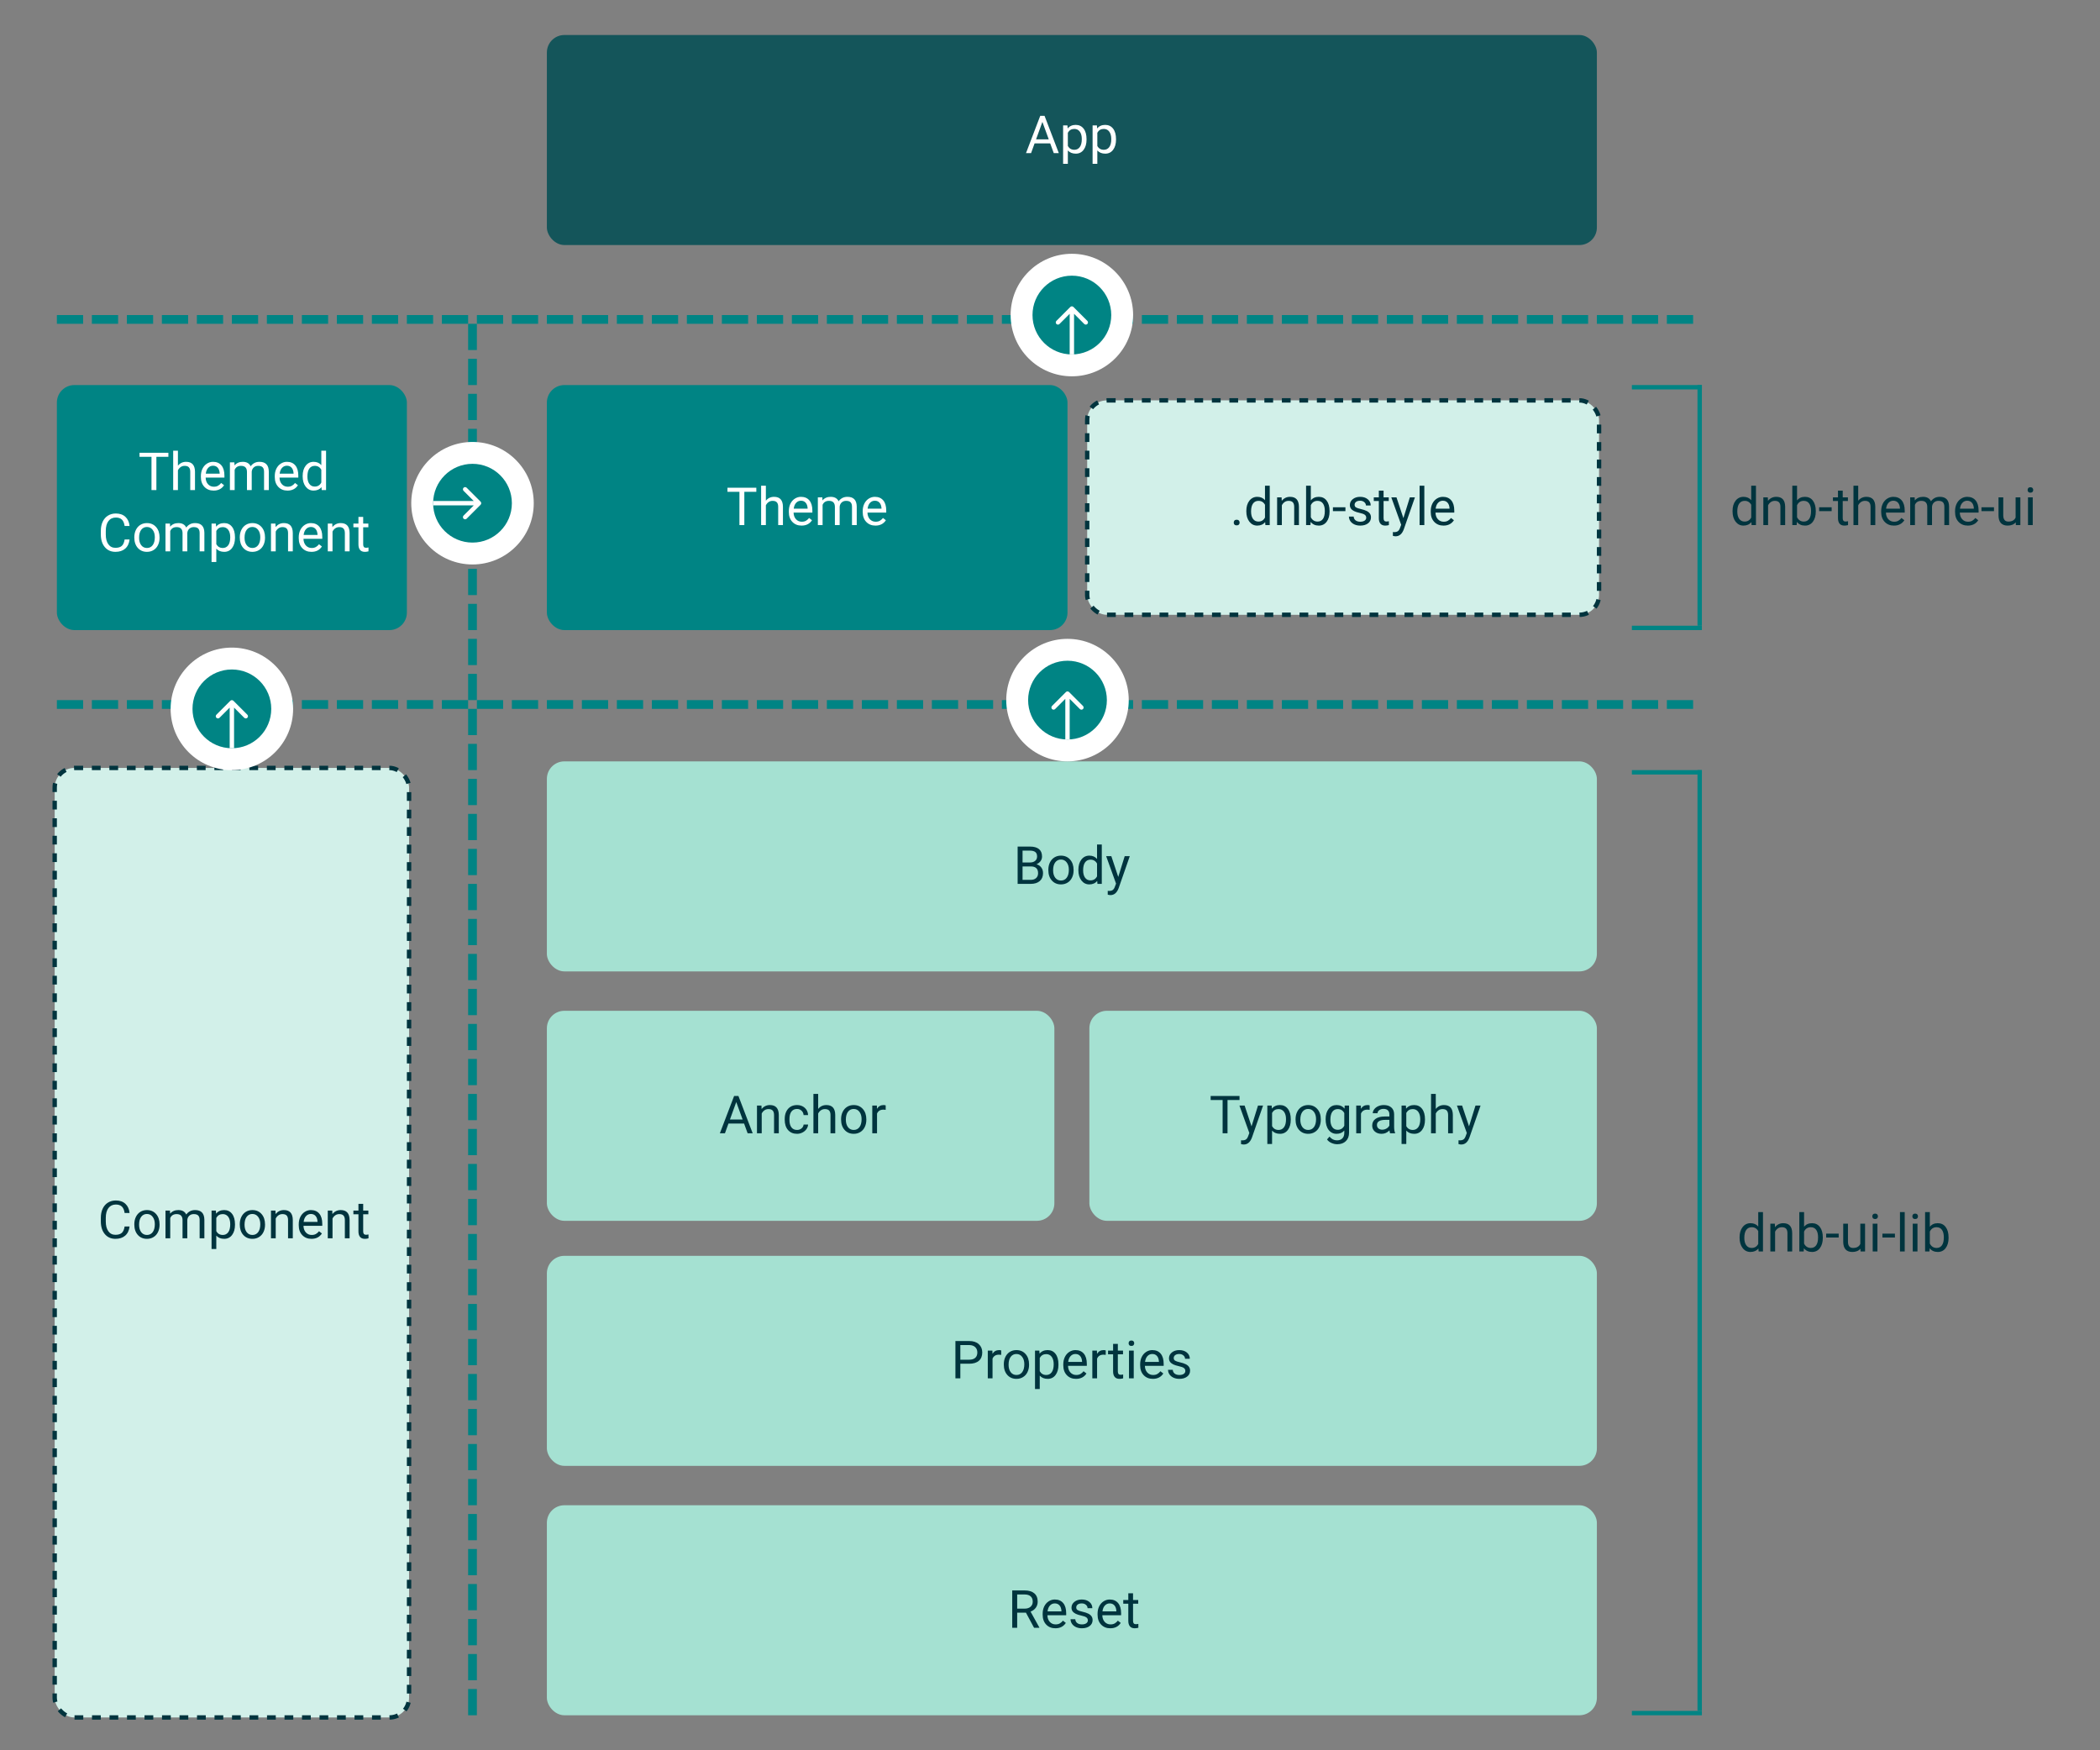 <svg viewBox="0 0 480 400" fill="none" xmlns="http://www.w3.org/2000/svg">
<rect x="0" y="0" width="480" height="400" fill="#808080" stroke="none"/>
<rect x="125" y="8" width="240" height="48" rx="4" fill="#14555A"/>
<path d="M240.049 32.773H236.475L235.672 35H234.512L237.77 26.469H238.754L242.018 35H240.863L240.049 32.773ZM236.814 31.848H239.715L238.262 27.857L236.814 31.848ZM248.352 31.9C248.352 32.865 248.131 33.643 247.689 34.232C247.248 34.822 246.65 35.117 245.896 35.117C245.127 35.117 244.521 34.873 244.08 34.385V37.438H242.996V28.66H243.986L244.039 29.363C244.48 28.816 245.094 28.543 245.879 28.543C246.641 28.543 247.242 28.83 247.684 29.404C248.129 29.979 248.352 30.777 248.352 31.801V31.9ZM247.268 31.777C247.268 31.062 247.115 30.498 246.811 30.084C246.506 29.67 246.088 29.463 245.557 29.463C244.9 29.463 244.408 29.754 244.08 30.336V33.365C244.404 33.943 244.9 34.232 245.568 34.232C246.088 34.232 246.5 34.027 246.805 33.617C247.113 33.203 247.268 32.59 247.268 31.777ZM255.09 31.9C255.09 32.865 254.869 33.643 254.428 34.232C253.986 34.822 253.389 35.117 252.635 35.117C251.865 35.117 251.26 34.873 250.818 34.385V37.438H249.734V28.66H250.725L250.777 29.363C251.219 28.816 251.832 28.543 252.617 28.543C253.379 28.543 253.98 28.83 254.422 29.404C254.867 29.979 255.09 30.777 255.09 31.801V31.9ZM254.006 31.777C254.006 31.062 253.854 30.498 253.549 30.084C253.244 29.67 252.826 29.463 252.295 29.463C251.639 29.463 251.146 29.754 250.818 30.336V33.365C251.143 33.943 251.639 34.232 252.307 34.232C252.826 34.232 253.238 34.027 253.543 33.617C253.852 33.203 254.006 32.59 254.006 31.777Z" fill="white"/>
<rect x="125" y="88" width="119" height="56" rx="4" fill="#008484"/>
<path d="M172.875 112.395H170.133V120H169.014V112.395H166.277V111.469H172.875V112.395ZM175.055 114.428C175.535 113.838 176.16 113.543 176.93 113.543C178.27 113.543 178.945 114.299 178.957 115.811V120H177.873V115.805C177.869 115.348 177.764 115.01 177.557 114.791C177.354 114.572 177.035 114.463 176.602 114.463C176.25 114.463 175.941 114.557 175.676 114.744C175.41 114.932 175.203 115.178 175.055 115.482V120H173.971V111H175.055V114.428ZM183.211 120.117C182.352 120.117 181.652 119.836 181.113 119.273C180.574 118.707 180.305 117.951 180.305 117.006V116.807C180.305 116.178 180.424 115.617 180.662 115.125C180.904 114.629 181.24 114.242 181.67 113.965C182.104 113.684 182.572 113.543 183.076 113.543C183.9 113.543 184.541 113.814 184.998 114.357C185.455 114.9 185.684 115.678 185.684 116.689V117.141H181.389C181.404 117.766 181.586 118.271 181.934 118.658C182.285 119.041 182.73 119.232 183.27 119.232C183.652 119.232 183.977 119.154 184.242 118.998C184.508 118.842 184.74 118.635 184.939 118.377L185.602 118.893C185.07 119.709 184.273 120.117 183.211 120.117ZM183.076 114.434C182.639 114.434 182.271 114.594 181.975 114.914C181.678 115.23 181.494 115.676 181.424 116.25H184.6V116.168C184.568 115.617 184.42 115.191 184.154 114.891C183.889 114.586 183.529 114.434 183.076 114.434ZM187.963 113.66L187.992 114.363C188.457 113.816 189.084 113.543 189.873 113.543C190.76 113.543 191.363 113.883 191.684 114.562C191.895 114.258 192.168 114.012 192.504 113.824C192.844 113.637 193.244 113.543 193.705 113.543C195.096 113.543 195.803 114.279 195.826 115.752V120H194.742V115.816C194.742 115.363 194.639 115.025 194.432 114.803C194.225 114.576 193.877 114.463 193.389 114.463C192.986 114.463 192.652 114.584 192.387 114.826C192.121 115.064 191.967 115.387 191.924 115.793V120H190.834V115.846C190.834 114.924 190.383 114.463 189.48 114.463C188.77 114.463 188.283 114.766 188.021 115.371V120H186.938V113.66H187.963ZM200.098 120.117C199.238 120.117 198.539 119.836 198 119.273C197.461 118.707 197.191 117.951 197.191 117.006V116.807C197.191 116.178 197.311 115.617 197.549 115.125C197.791 114.629 198.127 114.242 198.557 113.965C198.99 113.684 199.459 113.543 199.963 113.543C200.787 113.543 201.428 113.814 201.885 114.357C202.342 114.9 202.57 115.678 202.57 116.689V117.141H198.275C198.291 117.766 198.473 118.271 198.82 118.658C199.172 119.041 199.617 119.232 200.156 119.232C200.539 119.232 200.863 119.154 201.129 118.998C201.395 118.842 201.627 118.635 201.826 118.377L202.488 118.893C201.957 119.709 201.16 120.117 200.098 120.117ZM199.963 114.434C199.525 114.434 199.158 114.594 198.861 114.914C198.564 115.23 198.381 115.676 198.311 116.25H201.486V116.168C201.455 115.617 201.307 115.191 201.041 114.891C200.775 114.586 200.416 114.434 199.963 114.434Z" fill="white"/>
<rect x="125" y="174" width="240" height="48" rx="4" fill="#A5E1D2"/>
<path d="M232.602 202V193.469H235.391C236.316 193.469 237.012 193.66 237.477 194.043C237.945 194.426 238.18 194.992 238.18 195.742C238.18 196.141 238.066 196.494 237.84 196.803C237.613 197.107 237.305 197.344 236.914 197.512C237.375 197.641 237.738 197.887 238.004 198.25C238.273 198.609 238.408 199.039 238.408 199.539C238.408 200.305 238.16 200.906 237.664 201.344C237.168 201.781 236.467 202 235.561 202H232.602ZM233.727 198.01V201.08H235.584C236.107 201.08 236.52 200.945 236.82 200.676C237.125 200.402 237.277 200.027 237.277 199.551C237.277 198.523 236.719 198.01 235.602 198.01H233.727ZM233.727 197.107H235.426C235.918 197.107 236.311 196.984 236.604 196.738C236.9 196.492 237.049 196.158 237.049 195.736C237.049 195.268 236.912 194.928 236.639 194.717C236.365 194.502 235.949 194.395 235.391 194.395H233.727V197.107ZM239.621 198.771C239.621 198.15 239.742 197.592 239.984 197.096C240.23 196.6 240.57 196.217 241.004 195.947C241.441 195.678 241.939 195.543 242.498 195.543C243.361 195.543 244.059 195.842 244.59 196.439C245.125 197.037 245.393 197.832 245.393 198.824V198.9C245.393 199.518 245.273 200.072 245.035 200.564C244.801 201.053 244.463 201.434 244.021 201.707C243.584 201.98 243.08 202.117 242.51 202.117C241.65 202.117 240.953 201.818 240.418 201.221C239.887 200.623 239.621 199.832 239.621 198.848V198.771ZM240.711 198.9C240.711 199.604 240.873 200.168 241.197 200.594C241.525 201.02 241.963 201.232 242.51 201.232C243.061 201.232 243.498 201.018 243.822 200.588C244.146 200.154 244.309 199.549 244.309 198.771C244.309 198.076 244.143 197.514 243.811 197.084C243.482 196.65 243.045 196.434 242.498 196.434C241.963 196.434 241.531 196.646 241.203 197.072C240.875 197.498 240.711 198.107 240.711 198.9ZM246.488 198.777C246.488 197.805 246.719 197.023 247.18 196.434C247.641 195.84 248.244 195.543 248.99 195.543C249.732 195.543 250.32 195.797 250.754 196.305V193H251.838V202H250.842L250.789 201.32C250.355 201.852 249.752 202.117 248.979 202.117C248.244 202.117 247.645 201.816 247.18 201.215C246.719 200.613 246.488 199.828 246.488 198.859V198.777ZM247.572 198.9C247.572 199.619 247.721 200.182 248.018 200.588C248.314 200.994 248.725 201.197 249.248 201.197C249.936 201.197 250.438 200.889 250.754 200.271V197.359C250.43 196.762 249.932 196.463 249.26 196.463C248.729 196.463 248.314 196.668 248.018 197.078C247.721 197.488 247.572 198.096 247.572 198.9ZM255.6 200.412L257.076 195.66H258.236L255.688 202.979C255.293 204.033 254.666 204.561 253.807 204.561L253.602 204.543L253.197 204.467V203.588L253.49 203.611C253.857 203.611 254.143 203.537 254.346 203.389C254.553 203.24 254.723 202.969 254.855 202.574L255.096 201.93L252.834 195.66H254.018L255.6 200.412Z" fill="#00343E"/>
<rect x="248.5" y="91.5" width="117" height="49" rx="4.5" fill="#D2F0E9" stroke="#00343E" stroke-dasharray="2 2"/>
<path d="M281.998 119.432C281.998 119.244 282.053 119.088 282.162 118.963C282.275 118.838 282.443 118.775 282.666 118.775C282.889 118.775 283.057 118.838 283.17 118.963C283.287 119.088 283.346 119.244 283.346 119.432C283.346 119.611 283.287 119.762 283.17 119.883C283.057 120.004 282.889 120.064 282.666 120.064C282.443 120.064 282.275 120.004 282.162 119.883C282.053 119.762 281.998 119.611 281.998 119.432ZM284.875 116.777C284.875 115.805 285.105 115.023 285.566 114.434C286.027 113.84 286.631 113.543 287.377 113.543C288.119 113.543 288.707 113.797 289.141 114.305V111H290.225V120H289.229L289.176 119.32C288.742 119.852 288.139 120.117 287.365 120.117C286.631 120.117 286.031 119.816 285.566 119.215C285.105 118.613 284.875 117.828 284.875 116.859V116.777ZM285.959 116.9C285.959 117.619 286.107 118.182 286.404 118.588C286.701 118.994 287.111 119.197 287.635 119.197C288.322 119.197 288.824 118.889 289.141 118.271V115.359C288.816 114.762 288.318 114.463 287.646 114.463C287.115 114.463 286.701 114.668 286.404 115.078C286.107 115.488 285.959 116.096 285.959 116.9ZM292.938 113.66L292.973 114.457C293.457 113.848 294.09 113.543 294.871 113.543C296.211 113.543 296.887 114.299 296.898 115.811V120H295.814V115.805C295.811 115.348 295.705 115.01 295.498 114.791C295.295 114.572 294.977 114.463 294.543 114.463C294.191 114.463 293.883 114.557 293.617 114.744C293.352 114.932 293.145 115.178 292.996 115.482V120H291.912V113.66H292.938ZM303.9 116.9C303.9 117.869 303.678 118.648 303.232 119.238C302.787 119.824 302.189 120.117 301.439 120.117C300.639 120.117 300.02 119.834 299.582 119.268L299.529 120H298.533V111H299.617V114.357C300.055 113.814 300.658 113.543 301.428 113.543C302.197 113.543 302.801 113.834 303.238 114.416C303.68 114.998 303.9 115.795 303.9 116.807V116.9ZM302.816 116.777C302.816 116.039 302.674 115.469 302.389 115.066C302.104 114.664 301.693 114.463 301.158 114.463C300.443 114.463 299.93 114.795 299.617 115.459V118.201C299.949 118.865 300.467 119.197 301.17 119.197C301.689 119.197 302.094 118.996 302.383 118.594C302.672 118.191 302.816 117.586 302.816 116.777ZM307.527 116.818H304.668V115.934H307.527V116.818ZM312.279 118.318C312.279 118.025 312.168 117.799 311.945 117.639C311.727 117.475 311.342 117.334 310.791 117.217C310.244 117.1 309.809 116.959 309.484 116.795C309.164 116.631 308.926 116.436 308.77 116.209C308.617 115.982 308.541 115.713 308.541 115.4C308.541 114.881 308.76 114.441 309.197 114.082C309.639 113.723 310.201 113.543 310.885 113.543C311.604 113.543 312.186 113.729 312.631 114.1C313.08 114.471 313.305 114.945 313.305 115.523H312.215C312.215 115.227 312.088 114.971 311.834 114.756C311.584 114.541 311.268 114.434 310.885 114.434C310.49 114.434 310.182 114.52 309.959 114.691C309.736 114.863 309.625 115.088 309.625 115.365C309.625 115.627 309.729 115.824 309.936 115.957C310.143 116.09 310.516 116.217 311.055 116.338C311.598 116.459 312.037 116.604 312.373 116.771C312.709 116.939 312.957 117.143 313.117 117.381C313.281 117.615 313.363 117.902 313.363 118.242C313.363 118.809 313.137 119.264 312.684 119.607C312.23 119.947 311.643 120.117 310.92 120.117C310.412 120.117 309.963 120.027 309.572 119.848C309.182 119.668 308.875 119.418 308.652 119.098C308.434 118.773 308.324 118.424 308.324 118.049H309.408C309.428 118.412 309.572 118.701 309.842 118.916C310.115 119.127 310.475 119.232 310.92 119.232C311.33 119.232 311.658 119.15 311.904 118.986C312.154 118.818 312.279 118.596 312.279 118.318ZM316.246 112.125V113.66H317.43V114.498H316.246V118.43C316.246 118.684 316.299 118.875 316.404 119.004C316.51 119.129 316.689 119.191 316.943 119.191C317.068 119.191 317.24 119.168 317.459 119.121V120C317.174 120.078 316.896 120.117 316.627 120.117C316.143 120.117 315.777 119.971 315.531 119.678C315.285 119.385 315.162 118.969 315.162 118.43V114.498H314.008V113.66H315.162V112.125H316.246ZM320.775 118.412L322.252 113.66H323.412L320.863 120.979C320.469 122.033 319.842 122.561 318.982 122.561L318.777 122.543L318.373 122.467V121.588L318.666 121.611C319.033 121.611 319.318 121.537 319.521 121.389C319.729 121.24 319.898 120.969 320.031 120.574L320.271 119.93L318.01 113.66H319.193L320.775 118.412ZM325.562 120H324.479V111H325.562V120ZM329.934 120.117C329.074 120.117 328.375 119.836 327.836 119.273C327.297 118.707 327.027 117.951 327.027 117.006V116.807C327.027 116.178 327.146 115.617 327.385 115.125C327.627 114.629 327.963 114.242 328.393 113.965C328.826 113.684 329.295 113.543 329.799 113.543C330.623 113.543 331.264 113.814 331.721 114.357C332.178 114.9 332.406 115.678 332.406 116.689V117.141H328.111C328.127 117.766 328.309 118.271 328.656 118.658C329.008 119.041 329.453 119.232 329.992 119.232C330.375 119.232 330.699 119.154 330.965 118.998C331.23 118.842 331.463 118.635 331.662 118.377L332.324 118.893C331.793 119.709 330.996 120.117 329.934 120.117ZM329.799 114.434C329.361 114.434 328.994 114.594 328.697 114.914C328.4 115.23 328.217 115.676 328.146 116.25H331.322V116.168C331.291 115.617 331.143 115.191 330.877 114.891C330.611 114.586 330.252 114.434 329.799 114.434Z" fill="#00343E"/>
<path d="M397.617 282.777C397.617 281.805 397.848 281.023 398.309 280.434C398.77 279.84 399.373 279.543 400.119 279.543C400.861 279.543 401.449 279.797 401.883 280.305V277H402.967V286H401.971L401.918 285.32C401.484 285.852 400.881 286.117 400.107 286.117C399.373 286.117 398.773 285.816 398.309 285.215C397.848 284.613 397.617 283.828 397.617 282.859V282.777ZM398.701 282.9C398.701 283.619 398.85 284.182 399.146 284.588C399.443 284.994 399.854 285.197 400.377 285.197C401.064 285.197 401.566 284.889 401.883 284.271V281.359C401.559 280.762 401.061 280.463 400.389 280.463C399.857 280.463 399.443 280.668 399.146 281.078C398.85 281.488 398.701 282.096 398.701 282.9ZM405.68 279.66L405.715 280.457C406.199 279.848 406.832 279.543 407.613 279.543C408.953 279.543 409.629 280.299 409.641 281.811V286H408.557V281.805C408.553 281.348 408.447 281.01 408.24 280.791C408.037 280.572 407.719 280.463 407.285 280.463C406.934 280.463 406.625 280.557 406.359 280.744C406.094 280.932 405.887 281.178 405.738 281.482V286H404.654V279.66H405.68ZM416.643 282.9C416.643 283.869 416.42 284.648 415.975 285.238C415.529 285.824 414.932 286.117 414.182 286.117C413.381 286.117 412.762 285.834 412.324 285.268L412.271 286H411.275V277H412.359V280.357C412.797 279.814 413.4 279.543 414.17 279.543C414.939 279.543 415.543 279.834 415.98 280.416C416.422 280.998 416.643 281.795 416.643 282.807V282.9ZM415.559 282.777C415.559 282.039 415.416 281.469 415.131 281.066C414.846 280.664 414.436 280.463 413.9 280.463C413.186 280.463 412.672 280.795 412.359 281.459V284.201C412.691 284.865 413.209 285.197 413.912 285.197C414.432 285.197 414.836 284.996 415.125 284.594C415.414 284.191 415.559 283.586 415.559 282.777ZM420.27 282.818H417.41V281.934H420.27V282.818ZM425.244 285.373C424.822 285.869 424.203 286.117 423.387 286.117C422.711 286.117 422.195 285.922 421.84 285.531C421.488 285.137 421.311 284.555 421.307 283.785V279.66H422.391V283.756C422.391 284.717 422.781 285.197 423.562 285.197C424.391 285.197 424.941 284.889 425.215 284.271V279.66H426.299V286H425.268L425.244 285.373ZM429.129 286H428.045V279.66H429.129V286ZM427.957 277.979C427.957 277.803 428.01 277.654 428.115 277.533C428.225 277.412 428.385 277.352 428.596 277.352C428.807 277.352 428.967 277.412 429.076 277.533C429.186 277.654 429.24 277.803 429.24 277.979C429.24 278.154 429.186 278.301 429.076 278.418C428.967 278.535 428.807 278.594 428.596 278.594C428.385 278.594 428.225 278.535 428.115 278.418C428.01 278.301 427.957 278.154 427.957 277.979ZM433.125 282.818H430.266V281.934H433.125V282.818ZM435.363 286H434.279V277H435.363V286ZM438.281 286H437.197V279.66H438.281V286ZM437.109 277.979C437.109 277.803 437.162 277.654 437.268 277.533C437.377 277.412 437.537 277.352 437.748 277.352C437.959 277.352 438.119 277.412 438.229 277.533C438.338 277.654 438.393 277.803 438.393 277.979C438.393 278.154 438.338 278.301 438.229 278.418C438.119 278.535 437.959 278.594 437.748 278.594C437.537 278.594 437.377 278.535 437.268 278.418C437.162 278.301 437.109 278.154 437.109 277.979ZM445.389 282.9C445.389 283.869 445.166 284.648 444.721 285.238C444.275 285.824 443.678 286.117 442.928 286.117C442.127 286.117 441.508 285.834 441.07 285.268L441.018 286H440.021V277H441.105V280.357C441.543 279.814 442.146 279.543 442.916 279.543C443.686 279.543 444.289 279.834 444.727 280.416C445.168 280.998 445.389 281.795 445.389 282.807V282.9ZM444.305 282.777C444.305 282.039 444.162 281.469 443.877 281.066C443.592 280.664 443.182 280.463 442.646 280.463C441.932 280.463 441.418 280.795 441.105 281.459V284.201C441.438 284.865 441.955 285.197 442.658 285.197C443.178 285.197 443.582 284.996 443.871 284.594C444.16 284.191 444.305 283.586 444.305 282.777Z" fill="#00343E"/>
<path d="M396.012 116.777C396.012 115.805 396.242 115.023 396.703 114.434C397.164 113.84 397.768 113.543 398.514 113.543C399.256 113.543 399.844 113.797 400.277 114.305V111H401.361V120H400.365L400.312 119.32C399.879 119.852 399.275 120.117 398.502 120.117C397.768 120.117 397.168 119.816 396.703 119.215C396.242 118.613 396.012 117.828 396.012 116.859V116.777ZM397.096 116.9C397.096 117.619 397.244 118.182 397.541 118.588C397.838 118.994 398.248 119.197 398.771 119.197C399.459 119.197 399.961 118.889 400.277 118.271V115.359C399.953 114.762 399.455 114.463 398.783 114.463C398.252 114.463 397.838 114.668 397.541 115.078C397.244 115.488 397.096 116.096 397.096 116.9ZM404.074 113.66L404.109 114.457C404.594 113.848 405.227 113.543 406.008 113.543C407.348 113.543 408.023 114.299 408.035 115.811V120H406.951V115.805C406.947 115.348 406.842 115.01 406.635 114.791C406.432 114.572 406.113 114.463 405.68 114.463C405.328 114.463 405.02 114.557 404.754 114.744C404.488 114.932 404.281 115.178 404.133 115.482V120H403.049V113.66H404.074ZM415.037 116.9C415.037 117.869 414.814 118.648 414.369 119.238C413.924 119.824 413.326 120.117 412.576 120.117C411.775 120.117 411.156 119.834 410.719 119.268L410.666 120H409.67V111H410.754V114.357C411.191 113.814 411.795 113.543 412.564 113.543C413.334 113.543 413.938 113.834 414.375 114.416C414.816 114.998 415.037 115.795 415.037 116.807V116.9ZM413.953 116.777C413.953 116.039 413.811 115.469 413.525 115.066C413.24 114.664 412.83 114.463 412.295 114.463C411.58 114.463 411.066 114.795 410.754 115.459V118.201C411.086 118.865 411.604 119.197 412.307 119.197C412.826 119.197 413.23 118.996 413.52 118.594C413.809 118.191 413.953 117.586 413.953 116.777ZM418.664 116.818H415.805V115.934H418.664V116.818ZM421.195 112.125V113.66H422.379V114.498H421.195V118.43C421.195 118.684 421.248 118.875 421.354 119.004C421.459 119.129 421.639 119.191 421.893 119.191C422.018 119.191 422.189 119.168 422.408 119.121V120C422.123 120.078 421.846 120.117 421.576 120.117C421.092 120.117 420.727 119.971 420.48 119.678C420.234 119.385 420.111 118.969 420.111 118.43V114.498H418.957V113.66H420.111V112.125H421.195ZM424.734 114.428C425.215 113.838 425.84 113.543 426.609 113.543C427.949 113.543 428.625 114.299 428.637 115.811V120H427.553V115.805C427.549 115.348 427.443 115.01 427.236 114.791C427.033 114.572 426.715 114.463 426.281 114.463C425.93 114.463 425.621 114.557 425.355 114.744C425.09 114.932 424.883 115.178 424.734 115.482V120H423.65V111H424.734V114.428ZM432.891 120.117C432.031 120.117 431.332 119.836 430.793 119.273C430.254 118.707 429.984 117.951 429.984 117.006V116.807C429.984 116.178 430.104 115.617 430.342 115.125C430.584 114.629 430.92 114.242 431.35 113.965C431.783 113.684 432.252 113.543 432.756 113.543C433.58 113.543 434.221 113.814 434.678 114.357C435.135 114.9 435.363 115.678 435.363 116.689V117.141H431.068C431.084 117.766 431.266 118.271 431.613 118.658C431.965 119.041 432.41 119.232 432.949 119.232C433.332 119.232 433.656 119.154 433.922 118.998C434.188 118.842 434.42 118.635 434.619 118.377L435.281 118.893C434.75 119.709 433.953 120.117 432.891 120.117ZM432.756 114.434C432.318 114.434 431.951 114.594 431.654 114.914C431.357 115.23 431.174 115.676 431.104 116.25H434.279V116.168C434.248 115.617 434.1 115.191 433.834 114.891C433.568 114.586 433.209 114.434 432.756 114.434ZM437.643 113.66L437.672 114.363C438.137 113.816 438.764 113.543 439.553 113.543C440.439 113.543 441.043 113.883 441.363 114.562C441.574 114.258 441.848 114.012 442.184 113.824C442.523 113.637 442.924 113.543 443.385 113.543C444.775 113.543 445.482 114.279 445.506 115.752V120H444.422V115.816C444.422 115.363 444.318 115.025 444.111 114.803C443.904 114.576 443.557 114.463 443.068 114.463C442.666 114.463 442.332 114.584 442.066 114.826C441.801 115.064 441.646 115.387 441.604 115.793V120H440.514V115.846C440.514 114.924 440.062 114.463 439.16 114.463C438.449 114.463 437.963 114.766 437.701 115.371V120H436.617V113.66H437.643ZM449.777 120.117C448.918 120.117 448.219 119.836 447.68 119.273C447.141 118.707 446.871 117.951 446.871 117.006V116.807C446.871 116.178 446.99 115.617 447.229 115.125C447.471 114.629 447.807 114.242 448.236 113.965C448.67 113.684 449.139 113.543 449.643 113.543C450.467 113.543 451.107 113.814 451.564 114.357C452.021 114.9 452.25 115.678 452.25 116.689V117.141H447.955C447.971 117.766 448.152 118.271 448.5 118.658C448.852 119.041 449.297 119.232 449.836 119.232C450.219 119.232 450.543 119.154 450.809 118.998C451.074 118.842 451.307 118.635 451.506 118.377L452.168 118.893C451.637 119.709 450.84 120.117 449.777 120.117ZM449.643 114.434C449.205 114.434 448.838 114.594 448.541 114.914C448.244 115.23 448.061 115.676 447.99 116.25H451.166V116.168C451.135 115.617 450.986 115.191 450.721 114.891C450.455 114.586 450.096 114.434 449.643 114.434ZM455.766 116.818H452.906V115.934H455.766V116.818ZM460.74 119.373C460.318 119.869 459.699 120.117 458.883 120.117C458.207 120.117 457.691 119.922 457.336 119.531C456.984 119.137 456.807 118.555 456.803 117.785V113.66H457.887V117.756C457.887 118.717 458.277 119.197 459.059 119.197C459.887 119.197 460.438 118.889 460.711 118.271V113.66H461.795V120H460.764L460.74 119.373ZM464.625 120H463.541V113.66H464.625V120ZM463.453 111.979C463.453 111.803 463.506 111.654 463.611 111.533C463.721 111.412 463.881 111.352 464.092 111.352C464.303 111.352 464.463 111.412 464.572 111.533C464.682 111.654 464.736 111.803 464.736 111.979C464.736 112.154 464.682 112.301 464.572 112.418C464.463 112.535 464.303 112.594 464.092 112.594C463.881 112.594 463.721 112.535 463.611 112.418C463.506 112.301 463.453 112.154 463.453 111.979Z" fill="#00343E"/>
<rect x="125" y="287" width="240" height="48" rx="4" fill="#A5E1D2"/>
<path d="M219.506 311.66V315H218.381V306.469H221.527C222.461 306.469 223.191 306.707 223.719 307.184C224.25 307.66 224.516 308.291 224.516 309.076C224.516 309.904 224.256 310.543 223.736 310.992C223.221 311.438 222.48 311.66 221.516 311.66H219.506ZM219.506 310.74H221.527C222.129 310.74 222.59 310.6 222.91 310.318C223.23 310.033 223.391 309.623 223.391 309.088C223.391 308.58 223.23 308.174 222.91 307.869C222.59 307.564 222.15 307.406 221.592 307.395H219.506V310.74ZM228.846 309.633C228.682 309.605 228.504 309.592 228.312 309.592C227.602 309.592 227.119 309.895 226.865 310.5V315H225.781V308.66H226.836L226.854 309.393C227.209 308.826 227.713 308.543 228.365 308.543C228.576 308.543 228.736 308.57 228.846 308.625V309.633ZM229.443 311.771C229.443 311.15 229.564 310.592 229.807 310.096C230.053 309.6 230.393 309.217 230.826 308.947C231.264 308.678 231.762 308.543 232.32 308.543C233.184 308.543 233.881 308.842 234.412 309.439C234.947 310.037 235.215 310.832 235.215 311.824V311.9C235.215 312.518 235.096 313.072 234.857 313.564C234.623 314.053 234.285 314.434 233.844 314.707C233.406 314.98 232.902 315.117 232.332 315.117C231.473 315.117 230.775 314.818 230.24 314.221C229.709 313.623 229.443 312.832 229.443 311.848V311.771ZM230.533 311.9C230.533 312.604 230.695 313.168 231.02 313.594C231.348 314.02 231.785 314.232 232.332 314.232C232.883 314.232 233.32 314.018 233.645 313.588C233.969 313.154 234.131 312.549 234.131 311.771C234.131 311.076 233.965 310.514 233.633 310.084C233.305 309.65 232.867 309.434 232.32 309.434C231.785 309.434 231.354 309.646 231.025 310.072C230.697 310.498 230.533 311.107 230.533 311.9ZM241.93 311.9C241.93 312.865 241.709 313.643 241.268 314.232C240.826 314.822 240.229 315.117 239.475 315.117C238.705 315.117 238.1 314.873 237.658 314.385V317.438H236.574V308.66H237.564L237.617 309.363C238.059 308.816 238.672 308.543 239.457 308.543C240.219 308.543 240.82 308.83 241.262 309.404C241.707 309.979 241.93 310.777 241.93 311.801V311.9ZM240.846 311.777C240.846 311.062 240.693 310.498 240.389 310.084C240.084 309.67 239.666 309.463 239.135 309.463C238.479 309.463 237.986 309.754 237.658 310.336V313.365C237.982 313.943 238.479 314.232 239.146 314.232C239.666 314.232 240.078 314.027 240.383 313.617C240.691 313.203 240.846 312.59 240.846 311.777ZM245.943 315.117C245.084 315.117 244.385 314.836 243.846 314.273C243.307 313.707 243.037 312.951 243.037 312.006V311.807C243.037 311.178 243.156 310.617 243.395 310.125C243.637 309.629 243.973 309.242 244.402 308.965C244.836 308.684 245.305 308.543 245.809 308.543C246.633 308.543 247.273 308.814 247.73 309.357C248.188 309.9 248.416 310.678 248.416 311.689V312.141H244.121C244.137 312.766 244.318 313.271 244.666 313.658C245.018 314.041 245.463 314.232 246.002 314.232C246.385 314.232 246.709 314.154 246.975 313.998C247.24 313.842 247.473 313.635 247.672 313.377L248.334 313.893C247.803 314.709 247.006 315.117 245.943 315.117ZM245.809 309.434C245.371 309.434 245.004 309.594 244.707 309.914C244.41 310.23 244.227 310.676 244.156 311.25H247.332V311.168C247.301 310.617 247.152 310.191 246.887 309.891C246.621 309.586 246.262 309.434 245.809 309.434ZM252.74 309.633C252.576 309.605 252.398 309.592 252.207 309.592C251.496 309.592 251.014 309.895 250.76 310.5V315H249.676V308.66H250.73L250.748 309.393C251.104 308.826 251.607 308.543 252.26 308.543C252.471 308.543 252.631 308.57 252.74 308.625V309.633ZM255.506 307.125V308.66H256.689V309.498H255.506V313.43C255.506 313.684 255.559 313.875 255.664 314.004C255.77 314.129 255.949 314.191 256.203 314.191C256.328 314.191 256.5 314.168 256.719 314.121V315C256.434 315.078 256.156 315.117 255.887 315.117C255.402 315.117 255.037 314.971 254.791 314.678C254.545 314.385 254.422 313.969 254.422 313.43V309.498H253.268V308.66H254.422V307.125H255.506ZM259.139 315H258.055V308.66H259.139V315ZM257.967 306.979C257.967 306.803 258.02 306.654 258.125 306.533C258.234 306.412 258.395 306.352 258.605 306.352C258.816 306.352 258.977 306.412 259.086 306.533C259.195 306.654 259.25 306.803 259.25 306.979C259.25 307.154 259.195 307.301 259.086 307.418C258.977 307.535 258.816 307.594 258.605 307.594C258.395 307.594 258.234 307.535 258.125 307.418C258.02 307.301 257.967 307.154 257.967 306.979ZM263.51 315.117C262.65 315.117 261.951 314.836 261.412 314.273C260.873 313.707 260.604 312.951 260.604 312.006V311.807C260.604 311.178 260.723 310.617 260.961 310.125C261.203 309.629 261.539 309.242 261.969 308.965C262.402 308.684 262.871 308.543 263.375 308.543C264.199 308.543 264.84 308.814 265.297 309.357C265.754 309.9 265.982 310.678 265.982 311.689V312.141H261.688C261.703 312.766 261.885 313.271 262.232 313.658C262.584 314.041 263.029 314.232 263.568 314.232C263.951 314.232 264.275 314.154 264.541 313.998C264.807 313.842 265.039 313.635 265.238 313.377L265.9 313.893C265.369 314.709 264.572 315.117 263.51 315.117ZM263.375 309.434C262.938 309.434 262.57 309.594 262.273 309.914C261.977 310.23 261.793 310.676 261.723 311.25H264.898V311.168C264.867 310.617 264.719 310.191 264.453 309.891C264.188 309.586 263.828 309.434 263.375 309.434ZM270.934 313.318C270.934 313.025 270.822 312.799 270.6 312.639C270.381 312.475 269.996 312.334 269.445 312.217C268.898 312.1 268.463 311.959 268.139 311.795C267.818 311.631 267.58 311.436 267.424 311.209C267.271 310.982 267.195 310.713 267.195 310.4C267.195 309.881 267.414 309.441 267.852 309.082C268.293 308.723 268.855 308.543 269.539 308.543C270.258 308.543 270.84 308.729 271.285 309.1C271.734 309.471 271.959 309.945 271.959 310.523H270.869C270.869 310.227 270.742 309.971 270.488 309.756C270.238 309.541 269.922 309.434 269.539 309.434C269.145 309.434 268.836 309.52 268.613 309.691C268.391 309.863 268.279 310.088 268.279 310.365C268.279 310.627 268.383 310.824 268.59 310.957C268.797 311.09 269.17 311.217 269.709 311.338C270.252 311.459 270.691 311.604 271.027 311.771C271.363 311.939 271.611 312.143 271.771 312.381C271.936 312.615 272.018 312.902 272.018 313.242C272.018 313.809 271.791 314.264 271.338 314.607C270.885 314.947 270.297 315.117 269.574 315.117C269.066 315.117 268.617 315.027 268.227 314.848C267.836 314.668 267.529 314.418 267.307 314.098C267.088 313.773 266.979 313.424 266.979 313.049H268.062C268.082 313.412 268.227 313.701 268.496 313.916C268.77 314.127 269.129 314.232 269.574 314.232C269.984 314.232 270.312 314.15 270.559 313.986C270.809 313.818 270.934 313.596 270.934 313.318Z" fill="#00343E"/>
<rect x="12.5" y="175.5" width="81" height="217" rx="4.5" fill="#D2F0E9" stroke="#00343E" stroke-dasharray="2 2"/>
<path d="M29.617 280.293C29.512 281.195 29.178 281.893 28.615 282.385C28.057 282.873 27.312 283.117 26.383 283.117C25.375 283.117 24.566 282.756 23.957 282.033C23.352 281.311 23.049 280.344 23.049 279.133V278.312C23.049 277.52 23.189 276.822 23.471 276.221C23.756 275.619 24.158 275.158 24.678 274.838C25.197 274.514 25.799 274.352 26.482 274.352C27.389 274.352 28.115 274.605 28.662 275.113C29.209 275.617 29.527 276.316 29.617 277.211H28.486C28.389 276.531 28.176 276.039 27.848 275.734C27.523 275.43 27.068 275.277 26.482 275.277C25.764 275.277 25.199 275.543 24.789 276.074C24.383 276.605 24.18 277.361 24.18 278.342V279.168C24.18 280.094 24.373 280.83 24.76 281.377C25.146 281.924 25.688 282.197 26.383 282.197C27.008 282.197 27.486 282.057 27.818 281.775C28.154 281.49 28.377 280.996 28.486 280.293H29.617ZM30.701 279.771C30.701 279.15 30.822 278.592 31.064 278.096C31.311 277.6 31.65 277.217 32.084 276.947C32.522 276.678 33.02 276.543 33.578 276.543C34.441 276.543 35.139 276.842 35.67 277.439C36.205 278.037 36.473 278.832 36.473 279.824V279.9C36.473 280.518 36.353 281.072 36.115 281.564C35.881 282.053 35.543 282.434 35.102 282.707C34.664 282.98 34.16 283.117 33.59 283.117C32.73 283.117 32.033 282.818 31.498 282.221C30.967 281.623 30.701 280.832 30.701 279.848V279.771ZM31.791 279.9C31.791 280.604 31.953 281.168 32.277 281.594C32.605 282.02 33.043 282.232 33.59 282.232C34.141 282.232 34.578 282.018 34.902 281.588C35.227 281.154 35.389 280.549 35.389 279.771C35.389 279.076 35.223 278.514 34.891 278.084C34.562 277.65 34.125 277.434 33.578 277.434C33.043 277.434 32.611 277.646 32.283 278.072C31.955 278.498 31.791 279.107 31.791 279.9ZM38.852 276.66L38.881 277.363C39.346 276.816 39.973 276.543 40.762 276.543C41.648 276.543 42.252 276.883 42.572 277.562C42.783 277.258 43.057 277.012 43.393 276.824C43.732 276.637 44.133 276.543 44.594 276.543C45.984 276.543 46.691 277.279 46.715 278.752V283H45.631V278.816C45.631 278.363 45.527 278.025 45.32 277.803C45.113 277.576 44.766 277.463 44.277 277.463C43.875 277.463 43.541 277.584 43.275 277.826C43.01 278.064 42.855 278.387 42.812 278.793V283H41.723V278.846C41.723 277.924 41.272 277.463 40.369 277.463C39.658 277.463 39.172 277.766 38.91 278.371V283H37.826V276.66H38.852ZM53.711 279.9C53.711 280.865 53.49 281.643 53.049 282.232C52.607 282.822 52.01 283.117 51.256 283.117C50.486 283.117 49.881 282.873 49.44 282.385V285.438H48.355V276.66H49.346L49.398 277.363C49.84 276.816 50.453 276.543 51.238 276.543C52 276.543 52.602 276.83 53.043 277.404C53.488 277.979 53.711 278.777 53.711 279.801V279.9ZM52.627 279.777C52.627 279.062 52.475 278.498 52.17 278.084C51.865 277.67 51.447 277.463 50.916 277.463C50.26 277.463 49.768 277.754 49.44 278.336V281.365C49.764 281.943 50.26 282.232 50.928 282.232C51.447 282.232 51.859 282.027 52.164 281.617C52.473 281.203 52.627 280.59 52.627 279.777ZM54.807 279.771C54.807 279.15 54.928 278.592 55.17 278.096C55.416 277.6 55.756 277.217 56.19 276.947C56.627 276.678 57.125 276.543 57.684 276.543C58.547 276.543 59.244 276.842 59.775 277.439C60.31 278.037 60.578 278.832 60.578 279.824V279.9C60.578 280.518 60.459 281.072 60.221 281.564C59.986 282.053 59.648 282.434 59.207 282.707C58.77 282.98 58.266 283.117 57.695 283.117C56.836 283.117 56.139 282.818 55.603 282.221C55.072 281.623 54.807 280.832 54.807 279.848V279.771ZM55.897 279.9C55.897 280.604 56.059 281.168 56.383 281.594C56.711 282.02 57.148 282.232 57.695 282.232C58.246 282.232 58.684 282.018 59.008 281.588C59.332 281.154 59.494 280.549 59.494 279.771C59.494 279.076 59.328 278.514 58.996 278.084C58.668 277.65 58.23 277.434 57.684 277.434C57.148 277.434 56.717 277.646 56.389 278.072C56.06 278.498 55.897 279.107 55.897 279.9ZM62.963 276.66L62.998 277.457C63.482 276.848 64.115 276.543 64.897 276.543C66.236 276.543 66.912 277.299 66.924 278.811V283H65.84V278.805C65.836 278.348 65.731 278.01 65.523 277.791C65.32 277.572 65.002 277.463 64.568 277.463C64.217 277.463 63.908 277.557 63.643 277.744C63.377 277.932 63.17 278.178 63.022 278.482V283H61.938V276.66H62.963ZM71.189 283.117C70.33 283.117 69.631 282.836 69.092 282.273C68.553 281.707 68.283 280.951 68.283 280.006V279.807C68.283 279.178 68.402 278.617 68.641 278.125C68.883 277.629 69.219 277.242 69.648 276.965C70.082 276.684 70.551 276.543 71.055 276.543C71.879 276.543 72.519 276.814 72.977 277.357C73.434 277.9 73.662 278.678 73.662 279.689V280.141H69.367C69.383 280.766 69.564 281.271 69.912 281.658C70.264 282.041 70.709 282.232 71.248 282.232C71.631 282.232 71.955 282.154 72.221 281.998C72.486 281.842 72.719 281.635 72.918 281.377L73.58 281.893C73.049 282.709 72.252 283.117 71.189 283.117ZM71.055 277.434C70.617 277.434 70.25 277.594 69.953 277.914C69.656 278.23 69.473 278.676 69.402 279.25H72.578V279.168C72.547 278.617 72.398 278.191 72.133 277.891C71.867 277.586 71.508 277.434 71.055 277.434ZM75.947 276.66L75.982 277.457C76.467 276.848 77.1 276.543 77.881 276.543C79.221 276.543 79.897 277.299 79.908 278.811V283H78.824V278.805C78.82 278.348 78.715 278.01 78.508 277.791C78.305 277.572 77.986 277.463 77.553 277.463C77.201 277.463 76.893 277.557 76.627 277.744C76.361 277.932 76.154 278.178 76.006 278.482V283H74.922V276.66H75.947ZM83.014 275.125V276.66H84.197V277.498H83.014V281.43C83.014 281.684 83.066 281.875 83.172 282.004C83.277 282.129 83.457 282.191 83.711 282.191C83.836 282.191 84.008 282.168 84.227 282.121V283C83.941 283.078 83.664 283.117 83.394 283.117C82.91 283.117 82.545 282.971 82.299 282.678C82.053 282.385 81.93 281.969 81.93 281.43V277.498H80.775V276.66H81.93V275.125H83.014Z" fill="#00343E"/>
<rect x="13" y="88" width="80" height="56" rx="4" fill="#008484"/>
<path d="M38.488 104.395H35.746V112H34.627V104.395H31.891V103.469H38.488V104.395ZM40.668 106.428C41.148 105.838 41.773 105.543 42.543 105.543C43.883 105.543 44.559 106.299 44.57 107.811V112H43.486V107.805C43.482 107.348 43.377 107.01 43.17 106.791C42.967 106.572 42.648 106.463 42.215 106.463C41.863 106.463 41.555 106.557 41.289 106.744C41.023 106.932 40.816 107.178 40.668 107.482V112H39.584V103H40.668V106.428ZM48.824 112.117C47.965 112.117 47.266 111.836 46.727 111.273C46.188 110.707 45.918 109.951 45.918 109.006V108.807C45.918 108.178 46.037 107.617 46.275 107.125C46.518 106.629 46.853 106.242 47.283 105.965C47.717 105.684 48.185 105.543 48.69 105.543C49.514 105.543 50.154 105.814 50.611 106.357C51.068 106.9 51.297 107.678 51.297 108.689V109.141H47.002C47.018 109.766 47.199 110.271 47.547 110.658C47.898 111.041 48.344 111.232 48.883 111.232C49.266 111.232 49.59 111.154 49.855 110.998C50.121 110.842 50.353 110.635 50.553 110.377L51.215 110.893C50.684 111.709 49.887 112.117 48.824 112.117ZM48.69 106.434C48.252 106.434 47.885 106.594 47.588 106.914C47.291 107.23 47.107 107.676 47.037 108.25H50.213V108.168C50.182 107.617 50.033 107.191 49.768 106.891C49.502 106.586 49.143 106.434 48.69 106.434ZM53.576 105.66L53.605 106.363C54.07 105.816 54.697 105.543 55.486 105.543C56.373 105.543 56.977 105.883 57.297 106.562C57.508 106.258 57.781 106.012 58.117 105.824C58.457 105.637 58.857 105.543 59.318 105.543C60.709 105.543 61.416 106.279 61.44 107.752V112H60.355V107.816C60.355 107.363 60.252 107.025 60.045 106.803C59.838 106.576 59.49 106.463 59.002 106.463C58.6 106.463 58.266 106.584 58 106.826C57.734 107.064 57.58 107.387 57.537 107.793V112H56.447V107.846C56.447 106.924 55.996 106.463 55.094 106.463C54.383 106.463 53.897 106.766 53.635 107.371V112H52.551V105.66H53.576ZM65.711 112.117C64.852 112.117 64.152 111.836 63.613 111.273C63.074 110.707 62.805 109.951 62.805 109.006V108.807C62.805 108.178 62.924 107.617 63.162 107.125C63.404 106.629 63.74 106.242 64.17 105.965C64.603 105.684 65.072 105.543 65.576 105.543C66.4 105.543 67.041 105.814 67.498 106.357C67.955 106.9 68.184 107.678 68.184 108.689V109.141H63.889C63.904 109.766 64.086 110.271 64.434 110.658C64.785 111.041 65.231 111.232 65.769 111.232C66.152 111.232 66.477 111.154 66.742 110.998C67.008 110.842 67.24 110.635 67.439 110.377L68.102 110.893C67.57 111.709 66.773 112.117 65.711 112.117ZM65.576 106.434C65.139 106.434 64.772 106.594 64.475 106.914C64.178 107.23 63.994 107.676 63.924 108.25H67.1V108.168C67.068 107.617 66.92 107.191 66.654 106.891C66.389 106.586 66.029 106.434 65.576 106.434ZM69.18 108.777C69.18 107.805 69.41 107.023 69.871 106.434C70.332 105.84 70.936 105.543 71.682 105.543C72.424 105.543 73.012 105.797 73.445 106.305V103H74.529V112H73.533L73.481 111.32C73.047 111.852 72.443 112.117 71.67 112.117C70.936 112.117 70.336 111.816 69.871 111.215C69.41 110.613 69.18 109.828 69.18 108.859V108.777ZM70.264 108.9C70.264 109.619 70.412 110.182 70.709 110.588C71.006 110.994 71.416 111.197 71.939 111.197C72.627 111.197 73.129 110.889 73.445 110.271V107.359C73.121 106.762 72.623 106.463 71.951 106.463C71.42 106.463 71.006 106.668 70.709 107.078C70.412 107.488 70.264 108.096 70.264 108.9ZM29.617 123.293C29.512 124.195 29.178 124.893 28.615 125.385C28.057 125.873 27.312 126.117 26.383 126.117C25.375 126.117 24.566 125.756 23.957 125.033C23.352 124.311 23.049 123.344 23.049 122.133V121.312C23.049 120.52 23.189 119.822 23.471 119.221C23.756 118.619 24.158 118.158 24.678 117.838C25.197 117.514 25.799 117.352 26.482 117.352C27.389 117.352 28.115 117.605 28.662 118.113C29.209 118.617 29.527 119.316 29.617 120.211H28.486C28.389 119.531 28.176 119.039 27.848 118.734C27.523 118.43 27.068 118.277 26.482 118.277C25.764 118.277 25.199 118.543 24.789 119.074C24.383 119.605 24.18 120.361 24.18 121.342V122.168C24.18 123.094 24.373 123.83 24.76 124.377C25.146 124.924 25.688 125.197 26.383 125.197C27.008 125.197 27.486 125.057 27.818 124.775C28.154 124.49 28.377 123.996 28.486 123.293H29.617ZM30.701 122.771C30.701 122.15 30.822 121.592 31.064 121.096C31.311 120.6 31.65 120.217 32.084 119.947C32.522 119.678 33.02 119.543 33.578 119.543C34.441 119.543 35.139 119.842 35.67 120.439C36.205 121.037 36.473 121.832 36.473 122.824V122.9C36.473 123.518 36.353 124.072 36.115 124.564C35.881 125.053 35.543 125.434 35.102 125.707C34.664 125.98 34.16 126.117 33.59 126.117C32.73 126.117 32.033 125.818 31.498 125.221C30.967 124.623 30.701 123.832 30.701 122.848V122.771ZM31.791 122.9C31.791 123.604 31.953 124.168 32.277 124.594C32.605 125.02 33.043 125.232 33.59 125.232C34.141 125.232 34.578 125.018 34.902 124.588C35.227 124.154 35.389 123.549 35.389 122.771C35.389 122.076 35.223 121.514 34.891 121.084C34.562 120.65 34.125 120.434 33.578 120.434C33.043 120.434 32.611 120.646 32.283 121.072C31.955 121.498 31.791 122.107 31.791 122.9ZM38.852 119.66L38.881 120.363C39.346 119.816 39.973 119.543 40.762 119.543C41.648 119.543 42.252 119.883 42.572 120.562C42.783 120.258 43.057 120.012 43.393 119.824C43.732 119.637 44.133 119.543 44.594 119.543C45.984 119.543 46.691 120.279 46.715 121.752V126H45.631V121.816C45.631 121.363 45.527 121.025 45.32 120.803C45.113 120.576 44.766 120.463 44.277 120.463C43.875 120.463 43.541 120.584 43.275 120.826C43.01 121.064 42.855 121.387 42.812 121.793V126H41.723V121.846C41.723 120.924 41.272 120.463 40.369 120.463C39.658 120.463 39.172 120.766 38.91 121.371V126H37.826V119.66H38.852ZM53.711 122.9C53.711 123.865 53.49 124.643 53.049 125.232C52.607 125.822 52.01 126.117 51.256 126.117C50.486 126.117 49.881 125.873 49.44 125.385V128.438H48.355V119.66H49.346L49.398 120.363C49.84 119.816 50.453 119.543 51.238 119.543C52 119.543 52.602 119.83 53.043 120.404C53.488 120.979 53.711 121.777 53.711 122.801V122.9ZM52.627 122.777C52.627 122.062 52.475 121.498 52.17 121.084C51.865 120.67 51.447 120.463 50.916 120.463C50.26 120.463 49.768 120.754 49.44 121.336V124.365C49.764 124.943 50.26 125.232 50.928 125.232C51.447 125.232 51.859 125.027 52.164 124.617C52.473 124.203 52.627 123.59 52.627 122.777ZM54.807 122.771C54.807 122.15 54.928 121.592 55.17 121.096C55.416 120.6 55.756 120.217 56.19 119.947C56.627 119.678 57.125 119.543 57.684 119.543C58.547 119.543 59.244 119.842 59.775 120.439C60.31 121.037 60.578 121.832 60.578 122.824V122.9C60.578 123.518 60.459 124.072 60.221 124.564C59.986 125.053 59.648 125.434 59.207 125.707C58.77 125.98 58.266 126.117 57.695 126.117C56.836 126.117 56.139 125.818 55.603 125.221C55.072 124.623 54.807 123.832 54.807 122.848V122.771ZM55.897 122.9C55.897 123.604 56.059 124.168 56.383 124.594C56.711 125.02 57.148 125.232 57.695 125.232C58.246 125.232 58.684 125.018 59.008 124.588C59.332 124.154 59.494 123.549 59.494 122.771C59.494 122.076 59.328 121.514 58.996 121.084C58.668 120.65 58.23 120.434 57.684 120.434C57.148 120.434 56.717 120.646 56.389 121.072C56.06 121.498 55.897 122.107 55.897 122.9ZM62.963 119.66L62.998 120.457C63.482 119.848 64.115 119.543 64.897 119.543C66.236 119.543 66.912 120.299 66.924 121.811V126H65.84V121.805C65.836 121.348 65.731 121.01 65.523 120.791C65.32 120.572 65.002 120.463 64.568 120.463C64.217 120.463 63.908 120.557 63.643 120.744C63.377 120.932 63.17 121.178 63.022 121.482V126H61.938V119.66H62.963ZM71.189 126.117C70.33 126.117 69.631 125.836 69.092 125.273C68.553 124.707 68.283 123.951 68.283 123.006V122.807C68.283 122.178 68.402 121.617 68.641 121.125C68.883 120.629 69.219 120.242 69.648 119.965C70.082 119.684 70.551 119.543 71.055 119.543C71.879 119.543 72.519 119.814 72.977 120.357C73.434 120.9 73.662 121.678 73.662 122.689V123.141H69.367C69.383 123.766 69.564 124.271 69.912 124.658C70.264 125.041 70.709 125.232 71.248 125.232C71.631 125.232 71.955 125.154 72.221 124.998C72.486 124.842 72.719 124.635 72.918 124.377L73.58 124.893C73.049 125.709 72.252 126.117 71.189 126.117ZM71.055 120.434C70.617 120.434 70.25 120.594 69.953 120.914C69.656 121.23 69.473 121.676 69.402 122.25H72.578V122.168C72.547 121.617 72.398 121.191 72.133 120.891C71.867 120.586 71.508 120.434 71.055 120.434ZM75.947 119.66L75.982 120.457C76.467 119.848 77.1 119.543 77.881 119.543C79.221 119.543 79.897 120.299 79.908 121.811V126H78.824V121.805C78.82 121.348 78.715 121.01 78.508 120.791C78.305 120.572 77.986 120.463 77.553 120.463C77.201 120.463 76.893 120.557 76.627 120.744C76.361 120.932 76.154 121.178 76.006 121.482V126H74.922V119.66H75.947ZM83.014 118.125V119.66H84.197V120.498H83.014V124.43C83.014 124.684 83.066 124.875 83.172 125.004C83.277 125.129 83.457 125.191 83.711 125.191C83.836 125.191 84.008 125.168 84.227 125.121V126C83.941 126.078 83.664 126.117 83.394 126.117C82.91 126.117 82.545 125.971 82.299 125.678C82.053 125.385 81.93 124.969 81.93 124.43V120.498H80.775V119.66H81.93V118.125H83.014Z" fill="white"/>
<rect x="125" y="344" width="240" height="48" rx="4" fill="#A5E1D2"/>
<path d="M234.502 368.549H232.498V372H231.367V363.469H234.191C235.152 363.469 235.891 363.688 236.406 364.125C236.926 364.562 237.186 365.199 237.186 366.035C237.186 366.566 237.041 367.029 236.752 367.424C236.467 367.818 236.068 368.113 235.557 368.309L237.561 371.93V372H236.354L234.502 368.549ZM232.498 367.629H234.227C234.785 367.629 235.229 367.484 235.557 367.195C235.889 366.906 236.055 366.52 236.055 366.035C236.055 365.508 235.896 365.104 235.58 364.822C235.268 364.541 234.814 364.398 234.221 364.395H232.498V367.629ZM241.229 372.117C240.369 372.117 239.67 371.836 239.131 371.273C238.592 370.707 238.322 369.951 238.322 369.006V368.807C238.322 368.178 238.441 367.617 238.68 367.125C238.922 366.629 239.258 366.242 239.688 365.965C240.121 365.684 240.59 365.543 241.094 365.543C241.918 365.543 242.559 365.814 243.016 366.357C243.473 366.9 243.701 367.678 243.701 368.689V369.141H239.406C239.422 369.766 239.604 370.271 239.951 370.658C240.303 371.041 240.748 371.232 241.287 371.232C241.67 371.232 241.994 371.154 242.26 370.998C242.525 370.842 242.758 370.635 242.957 370.377L243.619 370.893C243.088 371.709 242.291 372.117 241.229 372.117ZM241.094 366.434C240.656 366.434 240.289 366.594 239.992 366.914C239.695 367.23 239.512 367.676 239.441 368.25H242.617V368.168C242.586 367.617 242.438 367.191 242.172 366.891C241.906 366.586 241.547 366.434 241.094 366.434ZM248.652 370.318C248.652 370.025 248.541 369.799 248.318 369.639C248.1 369.475 247.715 369.334 247.164 369.217C246.617 369.1 246.182 368.959 245.857 368.795C245.537 368.631 245.299 368.436 245.143 368.209C244.99 367.982 244.914 367.713 244.914 367.4C244.914 366.881 245.133 366.441 245.57 366.082C246.012 365.723 246.574 365.543 247.258 365.543C247.977 365.543 248.559 365.729 249.004 366.1C249.453 366.471 249.678 366.945 249.678 367.523H248.588C248.588 367.227 248.461 366.971 248.207 366.756C247.957 366.541 247.641 366.434 247.258 366.434C246.863 366.434 246.555 366.52 246.332 366.691C246.109 366.863 245.998 367.088 245.998 367.365C245.998 367.627 246.102 367.824 246.309 367.957C246.516 368.09 246.889 368.217 247.428 368.338C247.971 368.459 248.41 368.604 248.746 368.771C249.082 368.939 249.33 369.143 249.49 369.381C249.654 369.615 249.736 369.902 249.736 370.242C249.736 370.809 249.51 371.264 249.057 371.607C248.604 371.947 248.016 372.117 247.293 372.117C246.785 372.117 246.336 372.027 245.945 371.848C245.555 371.668 245.248 371.418 245.025 371.098C244.807 370.773 244.697 370.424 244.697 370.049H245.781C245.801 370.412 245.945 370.701 246.215 370.916C246.488 371.127 246.848 371.232 247.293 371.232C247.703 371.232 248.031 371.15 248.277 370.986C248.527 370.818 248.652 370.596 248.652 370.318ZM253.779 372.117C252.92 372.117 252.221 371.836 251.682 371.273C251.143 370.707 250.873 369.951 250.873 369.006V368.807C250.873 368.178 250.992 367.617 251.23 367.125C251.473 366.629 251.809 366.242 252.238 365.965C252.672 365.684 253.141 365.543 253.645 365.543C254.469 365.543 255.109 365.814 255.566 366.357C256.023 366.9 256.252 367.678 256.252 368.689V369.141H251.957C251.973 369.766 252.154 370.271 252.502 370.658C252.854 371.041 253.299 371.232 253.838 371.232C254.221 371.232 254.545 371.154 254.811 370.998C255.076 370.842 255.309 370.635 255.508 370.377L256.17 370.893C255.639 371.709 254.842 372.117 253.779 372.117ZM253.645 366.434C253.207 366.434 252.84 366.594 252.543 366.914C252.246 367.23 252.062 367.676 251.992 368.25H255.168V368.168C255.137 367.617 254.988 367.191 254.723 366.891C254.457 366.586 254.098 366.434 253.645 366.434ZM258.982 364.125V365.66H260.166V366.498H258.982V370.43C258.982 370.684 259.035 370.875 259.141 371.004C259.246 371.129 259.426 371.191 259.68 371.191C259.805 371.191 259.977 371.168 260.195 371.121V372C259.91 372.078 259.633 372.117 259.363 372.117C258.879 372.117 258.514 371.971 258.268 371.678C258.021 371.385 257.898 370.969 257.898 370.43V366.498H256.744V365.66H257.898V364.125H258.982Z" fill="#00343E"/>
<rect x="125" y="231" width="116" height="48" rx="4" fill="#A5E1D2"/>
<path d="M170.076 256.773H166.502L165.699 259H164.539L167.797 250.469H168.781L172.045 259H170.891L170.076 256.773ZM166.842 255.848H169.742L168.289 251.857L166.842 255.848ZM174.049 252.66L174.084 253.457C174.568 252.848 175.201 252.543 175.982 252.543C177.322 252.543 177.998 253.299 178.01 254.811V259H176.926V254.805C176.922 254.348 176.816 254.01 176.609 253.791C176.406 253.572 176.088 253.463 175.654 253.463C175.303 253.463 174.994 253.557 174.729 253.744C174.463 253.932 174.256 254.178 174.107 254.482V259H173.023V252.66H174.049ZM182.188 258.232C182.574 258.232 182.912 258.115 183.201 257.881C183.49 257.646 183.65 257.354 183.682 257.002H184.707C184.688 257.365 184.562 257.711 184.332 258.039C184.102 258.367 183.793 258.629 183.406 258.824C183.023 259.02 182.617 259.117 182.188 259.117C181.324 259.117 180.637 258.83 180.125 258.256C179.617 257.678 179.363 256.889 179.363 255.889V255.707C179.363 255.09 179.477 254.541 179.703 254.061C179.93 253.58 180.254 253.207 180.676 252.941C181.102 252.676 181.604 252.543 182.182 252.543C182.893 252.543 183.482 252.756 183.951 253.182C184.424 253.607 184.676 254.16 184.707 254.84H183.682C183.65 254.43 183.494 254.094 183.213 253.832C182.936 253.566 182.592 253.434 182.182 253.434C181.631 253.434 181.203 253.633 180.898 254.031C180.598 254.426 180.447 254.998 180.447 255.748V255.953C180.447 256.684 180.598 257.246 180.898 257.641C181.199 258.035 181.629 258.232 182.188 258.232ZM187.01 253.428C187.49 252.838 188.115 252.543 188.885 252.543C190.225 252.543 190.9 253.299 190.912 254.811V259H189.828V254.805C189.824 254.348 189.719 254.01 189.512 253.791C189.309 253.572 188.99 253.463 188.557 253.463C188.205 253.463 187.896 253.557 187.631 253.744C187.365 253.932 187.158 254.178 187.01 254.482V259H185.926V250H187.01V253.428ZM192.248 255.771C192.248 255.15 192.369 254.592 192.611 254.096C192.857 253.6 193.197 253.217 193.631 252.947C194.068 252.678 194.566 252.543 195.125 252.543C195.988 252.543 196.686 252.842 197.217 253.439C197.752 254.037 198.02 254.832 198.02 255.824V255.9C198.02 256.518 197.9 257.072 197.662 257.564C197.428 258.053 197.09 258.434 196.648 258.707C196.211 258.98 195.707 259.117 195.137 259.117C194.277 259.117 193.58 258.818 193.045 258.221C192.514 257.623 192.248 256.832 192.248 255.848V255.771ZM193.338 255.9C193.338 256.604 193.5 257.168 193.824 257.594C194.152 258.02 194.59 258.232 195.137 258.232C195.688 258.232 196.125 258.018 196.449 257.588C196.773 257.154 196.936 256.549 196.936 255.771C196.936 255.076 196.77 254.514 196.438 254.084C196.109 253.65 195.672 253.434 195.125 253.434C194.59 253.434 194.158 253.646 193.83 254.072C193.502 254.498 193.338 255.107 193.338 255.9ZM202.443 253.633C202.279 253.605 202.102 253.592 201.91 253.592C201.199 253.592 200.717 253.895 200.463 254.5V259H199.379V252.66H200.434L200.451 253.393C200.807 252.826 201.311 252.543 201.963 252.543C202.174 252.543 202.334 252.57 202.443 252.625V253.633Z" fill="#00343E"/>
<rect x="249" y="231" width="116" height="48" rx="4" fill="#A5E1D2"/>
<path d="M283.318 251.395H280.576V259H279.457V251.395H276.721V250.469H283.318V251.395ZM286.066 257.412L287.543 252.66H288.703L286.154 259.979C285.76 261.033 285.133 261.561 284.273 261.561L284.068 261.543L283.664 261.467V260.588L283.957 260.611C284.324 260.611 284.609 260.537 284.812 260.389C285.02 260.24 285.189 259.969 285.322 259.574L285.562 258.93L283.301 252.66H284.484L286.066 257.412ZM295.031 255.9C295.031 256.865 294.811 257.643 294.369 258.232C293.928 258.822 293.33 259.117 292.576 259.117C291.807 259.117 291.201 258.873 290.76 258.385V261.438H289.676V252.66H290.666L290.719 253.363C291.16 252.816 291.773 252.543 292.559 252.543C293.32 252.543 293.922 252.83 294.363 253.404C294.809 253.979 295.031 254.777 295.031 255.801V255.9ZM293.947 255.777C293.947 255.062 293.795 254.498 293.49 254.084C293.186 253.67 292.768 253.463 292.236 253.463C291.58 253.463 291.088 253.754 290.76 254.336V257.365C291.084 257.943 291.58 258.232 292.248 258.232C292.768 258.232 293.18 258.027 293.484 257.617C293.793 257.203 293.947 256.59 293.947 255.777ZM296.127 255.771C296.127 255.15 296.248 254.592 296.49 254.096C296.736 253.6 297.076 253.217 297.51 252.947C297.947 252.678 298.445 252.543 299.004 252.543C299.867 252.543 300.564 252.842 301.096 253.439C301.631 254.037 301.898 254.832 301.898 255.824V255.9C301.898 256.518 301.779 257.072 301.541 257.564C301.307 258.053 300.969 258.434 300.527 258.707C300.09 258.98 299.586 259.117 299.016 259.117C298.156 259.117 297.459 258.818 296.924 258.221C296.393 257.623 296.127 256.832 296.127 255.848V255.771ZM297.217 255.9C297.217 256.604 297.379 257.168 297.703 257.594C298.031 258.02 298.469 258.232 299.016 258.232C299.566 258.232 300.004 258.018 300.328 257.588C300.652 257.154 300.814 256.549 300.814 255.771C300.814 255.076 300.648 254.514 300.316 254.084C299.988 253.65 299.551 253.434 299.004 253.434C298.469 253.434 298.037 253.646 297.709 254.072C297.381 254.498 297.217 255.107 297.217 255.9ZM303 255.777C303 254.789 303.229 254.004 303.686 253.422C304.143 252.836 304.748 252.543 305.502 252.543C306.275 252.543 306.879 252.816 307.312 253.363L307.365 252.66H308.355V258.848C308.355 259.668 308.111 260.314 307.623 260.787C307.139 261.26 306.486 261.496 305.666 261.496C305.209 261.496 304.762 261.398 304.324 261.203C303.887 261.008 303.553 260.74 303.322 260.4L303.885 259.75C304.35 260.324 304.918 260.611 305.59 260.611C306.117 260.611 306.527 260.463 306.82 260.166C307.117 259.869 307.266 259.451 307.266 258.912V258.367C306.832 258.867 306.24 259.117 305.49 259.117C304.748 259.117 304.146 258.818 303.686 258.221C303.229 257.623 303 256.809 303 255.777ZM304.09 255.9C304.09 256.615 304.236 257.178 304.529 257.588C304.822 257.994 305.232 258.197 305.76 258.197C306.443 258.197 306.945 257.887 307.266 257.266V254.371C306.934 253.766 306.436 253.463 305.771 253.463C305.244 253.463 304.832 253.668 304.535 254.078C304.238 254.488 304.09 255.096 304.09 255.9ZM313.061 253.633C312.896 253.605 312.719 253.592 312.527 253.592C311.816 253.592 311.334 253.895 311.08 254.5V259H309.996V252.66H311.051L311.068 253.393C311.424 252.826 311.928 252.543 312.58 252.543C312.791 252.543 312.951 252.57 313.061 252.625V253.633ZM317.742 259C317.68 258.875 317.629 258.652 317.59 258.332C317.086 258.855 316.484 259.117 315.785 259.117C315.16 259.117 314.646 258.941 314.244 258.59C313.846 258.234 313.646 257.785 313.646 257.242C313.646 256.582 313.896 256.07 314.396 255.707C314.9 255.34 315.607 255.156 316.518 255.156H317.572V254.658C317.572 254.279 317.459 253.979 317.232 253.756C317.006 253.529 316.672 253.416 316.23 253.416C315.844 253.416 315.52 253.514 315.258 253.709C314.996 253.904 314.865 254.141 314.865 254.418H313.775C313.775 254.102 313.887 253.797 314.109 253.504C314.336 253.207 314.641 252.973 315.023 252.801C315.41 252.629 315.834 252.543 316.295 252.543C317.025 252.543 317.598 252.727 318.012 253.094C318.426 253.457 318.641 253.959 318.656 254.6V257.518C318.656 258.1 318.73 258.562 318.879 258.906V259H317.742ZM315.943 258.174C316.283 258.174 316.605 258.086 316.91 257.91C317.215 257.734 317.436 257.506 317.572 257.225V255.924H316.723C315.395 255.924 314.73 256.312 314.73 257.09C314.73 257.43 314.844 257.695 315.07 257.887C315.297 258.078 315.588 258.174 315.943 258.174ZM325.711 255.9C325.711 256.865 325.49 257.643 325.049 258.232C324.607 258.822 324.01 259.117 323.256 259.117C322.486 259.117 321.881 258.873 321.439 258.385V261.438H320.355V252.66H321.346L321.398 253.363C321.84 252.816 322.453 252.543 323.238 252.543C324 252.543 324.602 252.83 325.043 253.404C325.488 253.979 325.711 254.777 325.711 255.801V255.9ZM324.627 255.777C324.627 255.062 324.475 254.498 324.17 254.084C323.865 253.67 323.447 253.463 322.916 253.463C322.26 253.463 321.768 253.754 321.439 254.336V257.365C321.764 257.943 322.26 258.232 322.928 258.232C323.447 258.232 323.859 258.027 324.164 257.617C324.473 257.203 324.627 256.59 324.627 255.777ZM328.178 253.428C328.658 252.838 329.283 252.543 330.053 252.543C331.393 252.543 332.068 253.299 332.08 254.811V259H330.996V254.805C330.992 254.348 330.887 254.01 330.68 253.791C330.477 253.572 330.158 253.463 329.725 253.463C329.373 253.463 329.064 253.557 328.799 253.744C328.533 253.932 328.326 254.178 328.178 254.482V259H327.094V250H328.178V253.428ZM335.777 257.412L337.254 252.66H338.414L335.865 259.979C335.471 261.033 334.844 261.561 333.984 261.561L333.779 261.543L333.375 261.467V260.588L333.668 260.611C334.035 260.611 334.32 260.537 334.523 260.389C334.73 260.24 334.9 259.969 335.033 259.574L335.273 258.93L333.012 252.66H334.195L335.777 257.412Z" fill="#00343E"/>
<line x1="14" y1="73" x2="388" y2="73" stroke="#008484" stroke-width="2" stroke-linecap="square" stroke-dasharray="4 4"/>
<line x1="14" y1="161" x2="388" y2="161" stroke="#008484" stroke-width="2" stroke-linecap="square" stroke-dasharray="4 4"/>
<path d="M108 391L108 73" stroke="#008484" stroke-width="2" stroke-linecap="square" stroke-dasharray="4 4"/>
<rect x="388" y="176" width="1" height="215" fill="#008484"/>
<rect x="373" y="176" width="16" height="1" fill="#008484"/>
<rect x="373" y="391" width="16" height="1" fill="#008484"/>
<path d="M388 88H389V143H388V88Z" fill="#008484"/>
<rect x="373" y="88" width="16" height="1" fill="#008484"/>
<rect x="373" y="143" width="16" height="1" fill="#008484"/>
<circle cx="108" cy="115" r="14" fill="white"/>
<circle cx="108" cy="115" r="9" fill="#008484"/>
<path d="M109.848 115.354C110.043 115.158 110.043 114.842 109.848 114.646L106.666 111.464C106.471 111.269 106.154 111.269 105.959 111.464C105.764 111.66 105.764 111.976 105.959 112.172L108.787 115L105.959 117.828C105.764 118.024 105.764 118.34 105.959 118.536C106.154 118.731 106.471 118.731 106.666 118.536L109.848 115.354ZM99 115.5H109.494V114.5H99V115.5Z" fill="white"/>
<circle cx="53" cy="162" r="14" transform="rotate(-90 53 162)" fill="white"/>
<circle cx="53" cy="162" r="9" transform="rotate(-90 53 162)" fill="#008484"/>
<path d="M53.354 160.152C53.158 159.957 52.842 159.957 52.646 160.152L49.465 163.334C49.269 163.529 49.269 163.846 49.465 164.041C49.66 164.236 49.976 164.236 50.172 164.041L53 161.213L55.828 164.041C56.024 164.236 56.34 164.236 56.535 164.041C56.731 163.846 56.731 163.529 56.535 163.334L53.354 160.152ZM53.5 171L53.5 160.506L52.5 160.506L52.5 171L53.5 171Z" fill="white"/>
<circle cx="244" cy="160" r="14" transform="rotate(-90 244 160)" fill="white"/>
<circle cx="244" cy="160" r="9" transform="rotate(-90 244 160)" fill="#008484"/>
<path d="M244.354 158.152C244.158 157.957 243.842 157.957 243.646 158.152L240.464 161.334C240.269 161.529 240.269 161.846 240.464 162.041C240.66 162.236 240.976 162.236 241.172 162.041L244 159.213L246.828 162.041C247.024 162.236 247.34 162.236 247.536 162.041C247.731 161.846 247.731 161.529 247.536 161.334L244.354 158.152ZM244.5 169L244.5 158.506L243.5 158.506L243.5 169L244.5 169Z" fill="white"/>
<circle cx="245" cy="72" r="14" transform="rotate(-90 245 72)" fill="white"/>
<circle cx="245" cy="72" r="9" transform="rotate(-90 245 72)" fill="#008484"/>
<path d="M245.354 70.152C245.158 69.957 244.842 69.957 244.646 70.152L241.464 73.334C241.269 73.529 241.269 73.846 241.464 74.041C241.66 74.236 241.976 74.236 242.172 74.041L245 71.213L247.828 74.041C248.024 74.236 248.34 74.236 248.536 74.041C248.731 73.846 248.731 73.529 248.536 73.334L245.354 70.152ZM245.5 81L245.5 70.505L244.5 70.505L244.5 81L245.5 81Z" fill="white"/>
</svg>
